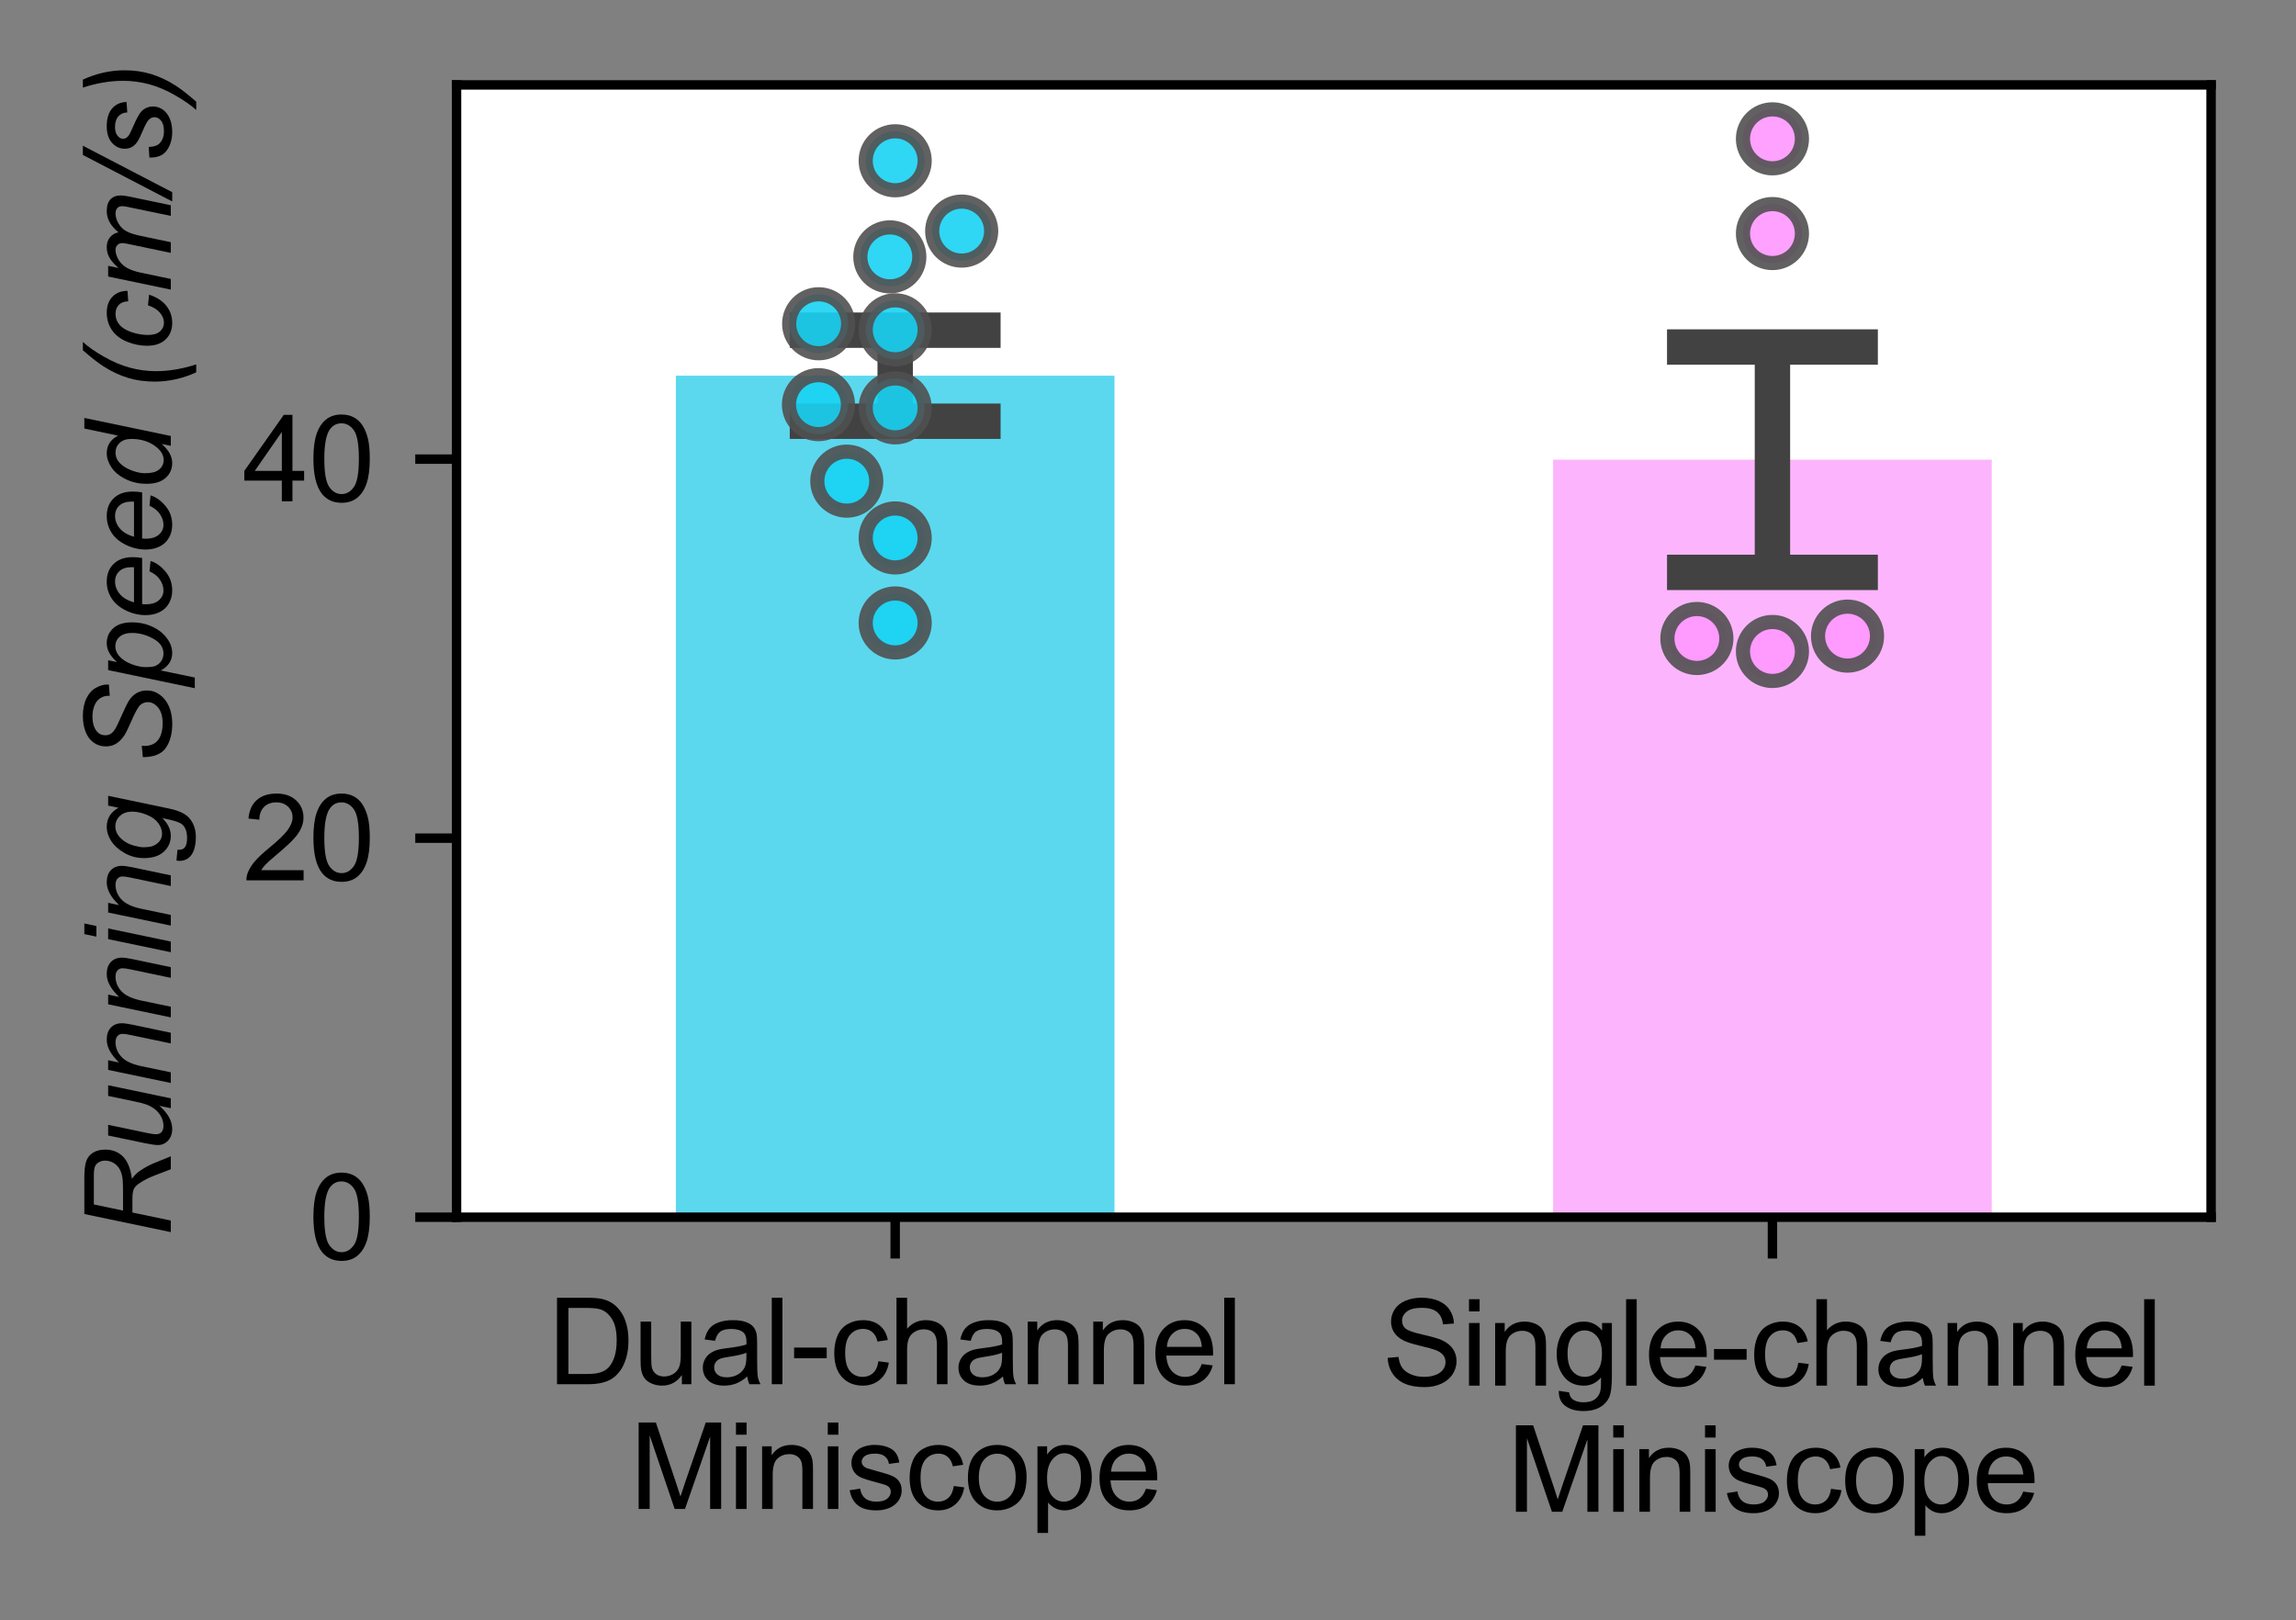 <!DOCTYPE svg PUBLIC "-//W3C//DTD SVG 1.1//EN" "http://www.w3.org/Graphics/SVG/1.1/DTD/svg11.dtd">
<svg xmlns:xlink="http://www.w3.org/1999/xlink" xmlns="http://www.w3.org/2000/svg" width="194.656pt" height="137.361pt" viewBox="0 0 194.656 137.361" version="1.1">
 <rect x="0" y="0" width="194.656" height="137.361" fill="#808080" stroke="none"/>
 <defs>
  <style type="text/css">*{stroke-linejoin: round; stroke-linecap: butt}</style>
 </defs>
 <g id="figure_1">
  <g id="patch_1">
   <path d="M 0 137.361  L 194.656 137.361  L 194.656 0  L 0 0  L 0 137.361  z " style="fill: none"/>
  </g>
  <g id="axes_1">
   <g id="patch_2">
    <path d="M 38.706 103.2  L 187.456 103.2  L 187.456 7.2  L 38.706 7.2  z " style="fill: #ffffff"/>
   </g>
   <g id="patch_3">
    <path d="M 57.3 103.2  L 94.487 103.2  L 94.487 31.852  L 57.3 31.852  z " clip-path="url(#p1aff812137)" style="fill: #24cbe8; opacity: 0.75"/>
   </g>
   <g id="patch_4">
    <path d="M 131.675 103.2  L 168.863 103.2  L 168.863 38.975  L 131.675 38.975  z " clip-path="url(#p1aff812137)" style="fill: #fa9cfa; opacity: 0.75"/>
   </g>
   <g id="matplotlib.axis_1">
    <g id="xtick_1">
     <g id="line2d_1">
      <defs>
       <path id="d87c073f" d="M 0 0  L 0 3.5  " style="stroke: #000000; stroke-width: 0.8"/>
      </defs>
      <g>
       <use xlink:href="#d87c073f" x="75.894" y="103.2" style="stroke: #000000; stroke-width: 0.8"/>
      </g>
     </g>
     <g id="text_1">
      <!-- Dual-channel -->
      <g transform="translate(46.433 117.358) scale(0.1 -0.1)">
       <defs>
        <path id="01301978" d="M 494 0  L 494 4581  L 2072 4581  Q 2606 4581 2888 4516  Q 3281 4425 3559 4188  Q 3922 3881 4101 3404  Q 4281 2928 4281 2316  Q 4281 1794 4159 1391  Q 4038 988 3847 723  Q 3656 459 3429 307  Q 3203 156 2883 78  Q 2563 0 2147 0  L 494 0  z M 1100 541  L 2078 541  Q 2531 541 2789 625  Q 3047 709 3200 863  Q 3416 1078 3536 1442  Q 3656 1806 3656 2325  Q 3656 3044 3420 3430  Q 3184 3816 2847 3947  Q 2603 4041 2063 4041  L 1100 4041  L 1100 541  z " transform="scale(0.016)"/>
        <path id="d69368b9" d="M 2597 0  L 2597 488  Q 2209 -75 1544 -75  Q 1250 -75 995 37  Q 741 150 617 320  Q 494 491 444 738  Q 409 903 409 1263  L 409 3319  L 972 3319  L 972 1478  Q 972 1038 1006 884  Q 1059 663 1231 536  Q 1403 409 1656 409  Q 1909 409 2131 539  Q 2353 669 2445 892  Q 2538 1116 2538 1541  L 2538 3319  L 3100 3319  L 3100 0  L 2597 0  z " transform="scale(0.016)"/>
        <path id="7fc84439" d="M 2588 409  Q 2275 144 1986 34  Q 1697 -75 1366 -75  Q 819 -75 525 192  Q 231 459 231 875  Q 231 1119 342 1320  Q 453 1522 633 1644  Q 813 1766 1038 1828  Q 1203 1872 1538 1913  Q 2219 1994 2541 2106  Q 2544 2222 2544 2253  Q 2544 2597 2384 2738  Q 2169 2928 1744 2928  Q 1347 2928 1158 2789  Q 969 2650 878 2297  L 328 2372  Q 403 2725 575 2942  Q 747 3159 1072 3276  Q 1397 3394 1825 3394  Q 2250 3394 2515 3294  Q 2781 3194 2906 3042  Q 3031 2891 3081 2659  Q 3109 2516 3109 2141  L 3109 1391  Q 3109 606 3145 398  Q 3181 191 3288 0  L 2700 0  Q 2613 175 2588 409  z M 2541 1666  Q 2234 1541 1622 1453  Q 1275 1403 1131 1340  Q 988 1278 909 1158  Q 831 1038 831 891  Q 831 666 1001 516  Q 1172 366 1500 366  Q 1825 366 2078 508  Q 2331 650 2450 897  Q 2541 1088 2541 1459  L 2541 1666  z " transform="scale(0.016)"/>
        <path id="462834a5" d="M 409 0  L 409 4581  L 972 4581  L 972 0  L 409 0  z " transform="scale(0.016)"/>
        <path id="6da137dd" d="M 203 1375  L 203 1941  L 1931 1941  L 1931 1375  L 203 1375  z " transform="scale(0.016)"/>
        <path id="7ed44096" d="M 2588 1216  L 3141 1144  Q 3050 572 2676 248  Q 2303 -75 1759 -75  Q 1078 -75 664 370  Q 250 816 250 1647  Q 250 2184 428 2587  Q 606 2991 970 3192  Q 1334 3394 1763 3394  Q 2303 3394 2647 3120  Q 2991 2847 3088 2344  L 2541 2259  Q 2463 2594 2264 2762  Q 2066 2931 1784 2931  Q 1359 2931 1093 2626  Q 828 2322 828 1663  Q 828 994 1084 691  Q 1341 388 1753 388  Q 2084 388 2306 591  Q 2528 794 2588 1216  z " transform="scale(0.016)"/>
        <path id="c8c5a022" d="M 422 0  L 422 4581  L 984 4581  L 984 2938  Q 1378 3394 1978 3394  Q 2347 3394 2619 3248  Q 2891 3103 3008 2847  Q 3125 2591 3125 2103  L 3125 0  L 2563 0  L 2563 2103  Q 2563 2525 2380 2717  Q 2197 2909 1863 2909  Q 1613 2909 1392 2779  Q 1172 2650 1078 2428  Q 984 2206 984 1816  L 984 0  L 422 0  z " transform="scale(0.016)"/>
        <path id="5137736d" d="M 422 0  L 422 3319  L 928 3319  L 928 2847  Q 1294 3394 1984 3394  Q 2284 3394 2536 3286  Q 2788 3178 2913 3003  Q 3038 2828 3088 2588  Q 3119 2431 3119 2041  L 3119 0  L 2556 0  L 2556 2019  Q 2556 2363 2490 2533  Q 2425 2703 2258 2804  Q 2091 2906 1866 2906  Q 1506 2906 1245 2678  Q 984 2450 984 1813  L 984 0  L 422 0  z " transform="scale(0.016)"/>
        <path id="d2221052" d="M 2694 1069  L 3275 997  Q 3138 488 2766 206  Q 2394 -75 1816 -75  Q 1088 -75 661 373  Q 234 822 234 1631  Q 234 2469 665 2931  Q 1097 3394 1784 3394  Q 2450 3394 2872 2941  Q 3294 2488 3294 1666  Q 3294 1616 3291 1516  L 816 1516  Q 847 969 1125 678  Q 1403 388 1819 388  Q 2128 388 2347 550  Q 2566 713 2694 1069  z M 847 1978  L 2700 1978  Q 2663 2397 2488 2606  Q 2219 2931 1791 2931  Q 1403 2931 1139 2672  Q 875 2413 847 1978  z " transform="scale(0.016)"/>
       </defs>
       <use xlink:href="#01301978"/>
       <use xlink:href="#d69368b9" x="72.217"/>
       <use xlink:href="#7fc84439" x="127.832"/>
       <use xlink:href="#462834a5" x="183.447"/>
       <use xlink:href="#6da137dd" x="205.664"/>
       <use xlink:href="#7ed44096" x="238.965"/>
       <use xlink:href="#c8c5a022" x="288.965"/>
       <use xlink:href="#7fc84439" x="344.58"/>
       <use xlink:href="#5137736d" x="400.195"/>
       <use xlink:href="#5137736d" x="455.811"/>
       <use xlink:href="#d2221052" x="511.426"/>
       <use xlink:href="#462834a5" x="567.041"/>
      </g>
      <!-- Miniscope -->
      <g transform="translate(53.385 127.935) scale(0.1 -0.1)">
       <defs>
        <path id="042371f2" d="M 475 0  L 475 4581  L 1388 4581  L 2472 1338  Q 2622 884 2691 659  Q 2769 909 2934 1394  L 4031 4581  L 4847 4581  L 4847 0  L 4263 0  L 4263 3834  L 2931 0  L 2384 0  L 1059 3900  L 1059 0  L 475 0  z " transform="scale(0.016)"/>
        <path id="2b48fd69" d="M 425 3934  L 425 4581  L 988 4581  L 988 3934  L 425 3934  z M 425 0  L 425 3319  L 988 3319  L 988 0  L 425 0  z " transform="scale(0.016)"/>
        <path id="9a306d8e" d="M 197 991  L 753 1078  Q 800 744 1014 566  Q 1228 388 1613 388  Q 2000 388 2187 545  Q 2375 703 2375 916  Q 2375 1106 2209 1216  Q 2094 1291 1634 1406  Q 1016 1563 777 1677  Q 538 1791 414 1992  Q 291 2194 291 2438  Q 291 2659 392 2848  Q 494 3038 669 3163  Q 800 3259 1026 3326  Q 1253 3394 1513 3394  Q 1903 3394 2198 3281  Q 2494 3169 2634 2976  Q 2775 2784 2828 2463  L 2278 2388  Q 2241 2644 2061 2787  Q 1881 2931 1553 2931  Q 1166 2931 1000 2803  Q 834 2675 834 2503  Q 834 2394 903 2306  Q 972 2216 1119 2156  Q 1203 2125 1616 2013  Q 2213 1853 2448 1751  Q 2684 1650 2818 1456  Q 2953 1263 2953 975  Q 2953 694 2789 445  Q 2625 197 2315 61  Q 2006 -75 1616 -75  Q 969 -75 630 194  Q 291 463 197 991  z " transform="scale(0.016)"/>
        <path id="d50edd5d" d="M 213 1659  Q 213 2581 725 3025  Q 1153 3394 1769 3394  Q 2453 3394 2887 2945  Q 3322 2497 3322 1706  Q 3322 1066 3130 698  Q 2938 331 2570 128  Q 2203 -75 1769 -75  Q 1072 -75 642 372  Q 213 819 213 1659  z M 791 1659  Q 791 1022 1069 705  Q 1347 388 1769 388  Q 2188 388 2466 706  Q 2744 1025 2744 1678  Q 2744 2294 2464 2611  Q 2184 2928 1769 2928  Q 1347 2928 1069 2612  Q 791 2297 791 1659  z " transform="scale(0.016)"/>
        <path id="27b476a2" d="M 422 -1272  L 422 3319  L 934 3319  L 934 2888  Q 1116 3141 1344 3267  Q 1572 3394 1897 3394  Q 2322 3394 2647 3175  Q 2972 2956 3137 2557  Q 3303 2159 3303 1684  Q 3303 1175 3120 767  Q 2938 359 2589 142  Q 2241 -75 1856 -75  Q 1575 -75 1351 44  Q 1128 163 984 344  L 984 -1272  L 422 -1272  z M 931 1641  Q 931 1000 1190 694  Q 1450 388 1819 388  Q 2194 388 2461 705  Q 2728 1022 2728 1688  Q 2728 2322 2467 2637  Q 2206 2953 1844 2953  Q 1484 2953 1207 2617  Q 931 2281 931 1641  z " transform="scale(0.016)"/>
       </defs>
       <use xlink:href="#042371f2"/>
       <use xlink:href="#2b48fd69" x="83.301"/>
       <use xlink:href="#5137736d" x="105.518"/>
       <use xlink:href="#2b48fd69" x="161.133"/>
       <use xlink:href="#9a306d8e" x="183.35"/>
       <use xlink:href="#7ed44096" x="233.35"/>
       <use xlink:href="#d50edd5d" x="283.35"/>
       <use xlink:href="#27b476a2" x="338.965"/>
       <use xlink:href="#d2221052" x="394.58"/>
      </g>
     </g>
    </g>
    <g id="xtick_2">
     <g id="line2d_2">
      <g>
       <use xlink:href="#d87c073f" x="150.269" y="103.2" style="stroke: #000000; stroke-width: 0.8"/>
      </g>
     </g>
     <g id="text_2">
      <!-- Single-channel -->
      <g transform="translate(117.192 117.48) scale(0.1 -0.1)">
       <defs>
        <path id="b20bc422" d="M 288 1472  L 859 1522  Q 900 1178 1048 958  Q 1197 738 1509 602  Q 1822 466 2213 466  Q 2559 466 2825 569  Q 3091 672 3220 851  Q 3350 1031 3350 1244  Q 3350 1459 3225 1620  Q 3100 1781 2813 1891  Q 2628 1963 1997 2114  Q 1366 2266 1113 2400  Q 784 2572 623 2826  Q 463 3081 463 3397  Q 463 3744 659 4045  Q 856 4347 1234 4503  Q 1613 4659 2075 4659  Q 2584 4659 2973 4495  Q 3363 4331 3572 4012  Q 3781 3694 3797 3291  L 3216 3247  Q 3169 3681 2898 3903  Q 2628 4125 2100 4125  Q 1550 4125 1298 3923  Q 1047 3722 1047 3438  Q 1047 3191 1225 3031  Q 1400 2872 2139 2705  Q 2878 2538 3153 2413  Q 3553 2228 3743 1945  Q 3934 1663 3934 1294  Q 3934 928 3725 604  Q 3516 281 3123 101  Q 2731 -78 2241 -78  Q 1619 -78 1198 103  Q 778 284 539 648  Q 300 1013 288 1472  z " transform="scale(0.016)"/>
        <path id="1bb9f844" d="M 319 -275  L 866 -356  Q 900 -609 1056 -725  Q 1266 -881 1628 -881  Q 2019 -881 2231 -725  Q 2444 -569 2519 -288  Q 2563 -116 2559 434  Q 2191 0 1641 0  Q 956 0 581 494  Q 206 988 206 1678  Q 206 2153 378 2554  Q 550 2956 876 3175  Q 1203 3394 1644 3394  Q 2231 3394 2613 2919  L 2613 3319  L 3131 3319  L 3131 450  Q 3131 -325 2973 -648  Q 2816 -972 2473 -1159  Q 2131 -1347 1631 -1347  Q 1038 -1347 672 -1080  Q 306 -813 319 -275  z M 784 1719  Q 784 1066 1043 766  Q 1303 466 1694 466  Q 2081 466 2343 764  Q 2606 1063 2606 1700  Q 2606 2309 2336 2618  Q 2066 2928 1684 2928  Q 1309 2928 1046 2623  Q 784 2319 784 1719  z " transform="scale(0.016)"/>
       </defs>
       <use xlink:href="#b20bc422"/>
       <use xlink:href="#2b48fd69" x="66.699"/>
       <use xlink:href="#5137736d" x="88.916"/>
       <use xlink:href="#1bb9f844" x="144.531"/>
       <use xlink:href="#462834a5" x="200.146"/>
       <use xlink:href="#d2221052" x="222.363"/>
       <use xlink:href="#6da137dd" x="277.979"/>
       <use xlink:href="#7ed44096" x="311.279"/>
       <use xlink:href="#c8c5a022" x="361.279"/>
       <use xlink:href="#7fc84439" x="416.895"/>
       <use xlink:href="#5137736d" x="472.51"/>
       <use xlink:href="#5137736d" x="528.125"/>
       <use xlink:href="#d2221052" x="583.74"/>
       <use xlink:href="#462834a5" x="639.355"/>
      </g>
      <!-- Miniscope -->
      <g transform="translate(127.76 128.174) scale(0.1 -0.1)">
       <use xlink:href="#042371f2"/>
       <use xlink:href="#2b48fd69" x="83.301"/>
       <use xlink:href="#5137736d" x="105.518"/>
       <use xlink:href="#2b48fd69" x="161.133"/>
       <use xlink:href="#9a306d8e" x="183.35"/>
       <use xlink:href="#7ed44096" x="233.35"/>
       <use xlink:href="#d50edd5d" x="283.35"/>
       <use xlink:href="#27b476a2" x="338.965"/>
       <use xlink:href="#d2221052" x="394.58"/>
      </g>
     </g>
    </g>
   </g>
   <g id="matplotlib.axis_2">
    <g id="ytick_1">
     <g id="line2d_3">
      <defs>
       <path id="22aa1c9a" d="M 0 0  L -3.5 0  " style="stroke: #000000; stroke-width: 0.8"/>
      </defs>
      <g>
       <use xlink:href="#22aa1c9a" x="38.706" y="103.2" style="stroke: #000000; stroke-width: 0.8"/>
      </g>
     </g>
     <g id="text_3">
      <!-- 0 -->
      <g transform="translate(26.145 106.779) scale(0.1 -0.1)">
       <defs>
        <path id="45ac584f" d="M 266 2259  Q 266 3072 433 3567  Q 600 4063 929 4331  Q 1259 4600 1759 4600  Q 2128 4600 2406 4451  Q 2684 4303 2865 4023  Q 3047 3744 3150 3342  Q 3253 2941 3253 2259  Q 3253 1453 3087 958  Q 2922 463 2592 192  Q 2263 -78 1759 -78  Q 1097 -78 719 397  Q 266 969 266 2259  z M 844 2259  Q 844 1131 1108 757  Q 1372 384 1759 384  Q 2147 384 2411 759  Q 2675 1134 2675 2259  Q 2675 3391 2411 3762  Q 2147 4134 1753 4134  Q 1366 4134 1134 3806  Q 844 3388 844 2259  z " transform="scale(0.016)"/>
       </defs>
       <use xlink:href="#45ac584f"/>
      </g>
     </g>
    </g>
    <g id="ytick_2">
     <g id="line2d_4">
      <g>
       <use xlink:href="#22aa1c9a" x="38.706" y="71.062" style="stroke: #000000; stroke-width: 0.8"/>
      </g>
     </g>
     <g id="text_4">
      <!-- 20 -->
      <g transform="translate(20.584 74.641) scale(0.1 -0.1)">
       <defs>
        <path id="fa807eac" d="M 3222 541  L 3222 0  L 194 0  Q 188 203 259 391  Q 375 700 629 1000  Q 884 1300 1366 1694  Q 2113 2306 2375 2664  Q 2638 3022 2638 3341  Q 2638 3675 2398 3904  Q 2159 4134 1775 4134  Q 1369 4134 1125 3890  Q 881 3647 878 3216  L 300 3275  Q 359 3922 746 4261  Q 1134 4600 1788 4600  Q 2447 4600 2831 4234  Q 3216 3869 3216 3328  Q 3216 3053 3103 2787  Q 2991 2522 2730 2228  Q 2469 1934 1863 1422  Q 1356 997 1212 845  Q 1069 694 975 541  L 3222 541  z " transform="scale(0.016)"/>
       </defs>
       <use xlink:href="#fa807eac"/>
       <use xlink:href="#45ac584f" x="55.615"/>
      </g>
     </g>
    </g>
    <g id="ytick_3">
     <g id="line2d_5">
      <g>
       <use xlink:href="#22aa1c9a" x="38.706" y="38.925" style="stroke: #000000; stroke-width: 0.8"/>
      </g>
     </g>
     <g id="text_5">
      <!-- 40 -->
      <g transform="translate(20.584 42.504) scale(0.1 -0.1)">
       <defs>
        <path id="e0f360eb" d="M 2069 0  L 2069 1097  L 81 1097  L 81 1613  L 2172 4581  L 2631 4581  L 2631 1613  L 3250 1613  L 3250 1097  L 2631 1097  L 2631 0  L 2069 0  z M 2069 1613  L 2069 3678  L 634 1613  L 2069 1613  z " transform="scale(0.016)"/>
       </defs>
       <use xlink:href="#e0f360eb"/>
       <use xlink:href="#45ac584f" x="55.615"/>
      </g>
     </g>
    </g>
    <g id="text_6">
     <!-- Running Speed (cm/s) -->
     <g transform="translate(14.48 104.943) rotate(-90) scale(0.1 -0.1)">
      <defs>
       <path id="50087c93" d="M 300 0  L 1259 4581  L 3181 4581  Q 3750 4581 4044 4486  Q 4338 4391 4505 4128  Q 4672 3866 4672 3466  Q 4672 2906 4306 2537  Q 3941 2169 3125 2059  Q 3375 1875 3503 1697  Q 3791 1294 3966 863  L 4316 0  L 3631 0  L 3303 853  Q 3125 1316 2897 1653  Q 2741 1888 2578 1961  Q 2416 2034 2050 2034  L 1338 2034  L 913 0  L 300 0  z M 1441 2531  L 2288 2531  Q 2875 2531 3053 2547  Q 3400 2581 3622 2703  Q 3844 2825 3966 3031  Q 4088 3238 4088 3475  Q 4088 3675 3997 3823  Q 3906 3972 3759 4025  Q 3613 4078 3259 4078  L 1766 4078  L 1441 2531  z " transform="scale(0.016)"/>
       <path id="1dc258bc" d="M 2478 600  Q 1881 -75 1256 -75  Q 872 -75 636 145  Q 400 366 400 684  Q 400 894 506 1403  L 906 3319  L 1472 3319  L 1028 1197  Q 972 931 972 784  Q 972 597 1086 492  Q 1200 388 1422 388  Q 1659 388 1886 503  Q 2113 619 2277 816  Q 2441 1013 2544 1281  Q 2613 1453 2703 1884  L 3003 3319  L 3569 3319  L 2875 0  L 2353 0  L 2478 600  z " transform="scale(0.016)"/>
       <path id="e993886f" d="M 213 0  L 906 3319  L 1419 3319  L 1297 2741  Q 1631 3081 1922 3237  Q 2213 3394 2516 3394  Q 2919 3394 3148 3175  Q 3378 2956 3378 2591  Q 3378 2406 3297 2009  L 2875 0  L 2309 0  L 2750 2103  Q 2816 2409 2816 2556  Q 2816 2722 2702 2825  Q 2588 2928 2372 2928  Q 1938 2928 1598 2615  Q 1259 2303 1100 1544  L 778 0  L 213 0  z " transform="scale(0.016)"/>
       <path id="43799115" d="M 1016 3941  L 1150 4581  L 1713 4581  L 1578 3941  L 1016 3941  z M 191 0  L 884 3319  L 1450 3319  L 756 0  L 191 0  z " transform="scale(0.016)"/>
       <path id="fe32a0b1" d="M 181 -300  L 753 -353  Q 747 -547 800 -644  Q 853 -741 969 -794  Q 1122 -863 1366 -863  Q 1878 -863 2103 -597  Q 2250 -419 2375 178  L 2431 447  Q 1991 0 1494 0  Q 991 0 652 370  Q 313 741 313 1419  Q 313 1978 580 2447  Q 847 2916 1215 3155  Q 1584 3394 1975 3394  Q 2628 3394 2981 2775  L 3094 3319  L 3613 3319  L 2944 116  Q 2834 -413 2656 -708  Q 2478 -1003 2161 -1165  Q 1844 -1328 1428 -1328  Q 1028 -1328 739 -1225  Q 450 -1122 308 -923  Q 166 -725 166 -469  Q 166 -391 181 -300  z M 888 1469  Q 888 1128 953 956  Q 1047 716 1220 589  Q 1394 463 1606 463  Q 1884 463 2159 658  Q 2434 853 2604 1262  Q 2775 1672 2775 2044  Q 2775 2453 2548 2695  Q 2322 2938 1988 2938  Q 1781 2938 1587 2827  Q 1394 2716 1226 2489  Q 1059 2263 973 1947  Q 888 1631 888 1469  z " transform="scale(0.016)"/>
       <path id="107f3f8d" transform="scale(0.016)"/>
       <path id="845c9ca2" d="M 450 1481  L 1050 1538  L 1044 1378  Q 1044 1113 1166 892  Q 1288 672 1569 551  Q 1850 431 2238 431  Q 2788 431 3077 672  Q 3366 913 3366 1222  Q 3366 1438 3213 1616  Q 3056 1791 2359 2091  Q 1819 2325 1622 2450  Q 1313 2653 1166 2892  Q 1019 3131 1019 3438  Q 1019 3791 1212 4075  Q 1406 4359 1779 4509  Q 2153 4659 2622 4659  Q 3181 4659 3565 4471  Q 3950 4284 4123 3971  Q 4297 3659 4297 3375  Q 4297 3347 4294 3281  L 3703 3234  Q 3703 3428 3669 3538  Q 3606 3728 3475 3859  Q 3344 3991 3114 4070  Q 2884 4150 2600 4150  Q 2100 4150 1822 3925  Q 1609 3753 1609 3469  Q 1609 3300 1696 3167  Q 1784 3034 2013 2906  Q 2175 2816 2784 2547  Q 3278 2328 3466 2203  Q 3716 2038 3850 1802  Q 3984 1566 3984 1266  Q 3984 894 3757 580  Q 3531 266 3131 94  Q 2731 -78 2216 -78  Q 1438 -78 945 261  Q 453 600 450 1481  z " transform="scale(0.016)"/>
       <path id="56060e93" d="M -66 -1272  L 894 3319  L 1416 3319  L 1319 2856  Q 1609 3159 1839 3276  Q 2069 3394 2325 3394  Q 2800 3394 3112 3048  Q 3425 2703 3425 2059  Q 3425 1541 3253 1114  Q 3081 688 2831 428  Q 2581 169 2325 47  Q 2069 -75 1800 -75  Q 1203 -75 875 531  L 500 -1272  L -66 -1272  z M 1053 1356  Q 1053 984 1106 841  Q 1184 638 1362 513  Q 1541 388 1775 388  Q 2263 388 2563 936  Q 2863 1484 2863 2056  Q 2863 2478 2661 2708  Q 2459 2938 2159 2938  Q 1944 2938 1759 2823  Q 1575 2709 1417 2482  Q 1259 2256 1156 1928  Q 1053 1600 1053 1356  z " transform="scale(0.016)"/>
       <path id="f41a03ee" d="M 2650 1128  L 3200 1072  Q 3081 663 2654 294  Q 2228 -75 1638 -75  Q 1269 -75 961 95  Q 653 266 492 591  Q 331 916 331 1331  Q 331 1875 582 2386  Q 834 2897 1234 3145  Q 1634 3394 2100 3394  Q 2694 3394 3048 3025  Q 3403 2656 3403 2019  Q 3403 1775 3359 1519  L 916 1519  Q 903 1422 903 1344  Q 903 878 1117 633  Q 1331 388 1641 388  Q 1931 388 2212 578  Q 2494 769 2650 1128  z M 1006 1950  L 2869 1950  Q 2872 2038 2872 2075  Q 2872 2500 2659 2726  Q 2447 2953 2113 2953  Q 1750 2953 1451 2703  Q 1153 2453 1006 1950  z " transform="scale(0.016)"/>
       <path id="fee8092e" d="M 2450 481  Q 1966 -75 1438 -75  Q 966 -75 652 273  Q 338 622 338 1284  Q 338 1891 586 2392  Q 834 2894 1207 3144  Q 1581 3394 1956 3394  Q 2575 3394 2891 2797  L 3266 4581  L 3828 4581  L 2872 0  L 2350 0  L 2450 481  z M 900 1391  Q 900 1044 969 844  Q 1038 644 1203 511  Q 1369 378 1600 378  Q 1984 378 2297 778  Q 2716 1309 2716 2091  Q 2716 2484 2509 2706  Q 2303 2928 1991 2928  Q 1788 2928 1620 2837  Q 1453 2747 1289 2530  Q 1125 2313 1012 1978  Q 900 1644 900 1391  z " transform="scale(0.016)"/>
       <path id="c98badd5" d="M 1031 -1347  Q 541 -272 541 863  Q 541 1619 739 2270  Q 938 2922 1344 3559  Q 1613 3984 2203 4659  L 2644 4659  Q 2278 4269 1870 3559  Q 1463 2850 1278 2165  Q 1094 1481 1094 791  Q 1094 -241 1453 -1347  L 1031 -1347  z " transform="scale(0.016)"/>
       <path id="55aaad2d" d="M 2503 1209  L 3069 1150  Q 2856 528 2464 226  Q 2072 -75 1572 -75  Q 1031 -75 695 275  Q 359 625 359 1253  Q 359 1797 575 2322  Q 791 2847 1192 3120  Q 1594 3394 2109 3394  Q 2644 3394 2956 3092  Q 3269 2791 3269 2294  L 2713 2256  Q 2709 2572 2529 2750  Q 2350 2928 2056 2928  Q 1716 2928 1466 2712  Q 1216 2497 1073 2058  Q 931 1619 931 1213  Q 931 788 1118 575  Q 1306 363 1581 363  Q 1856 363 2107 572  Q 2359 781 2503 1209  z " transform="scale(0.016)"/>
       <path id="dd333127" d="M 209 0  L 903 3319  L 1469 3319  L 1353 2772  Q 1669 3125 1917 3259  Q 2166 3394 2456 3394  Q 2766 3394 2973 3230  Q 3181 3066 3247 2772  Q 3500 3084 3779 3239  Q 4059 3394 4369 3394  Q 4784 3394 4992 3197  Q 5200 3000 5200 2644  Q 5200 2491 5128 2138  L 4681 0  L 4116 0  L 4572 2194  Q 4631 2463 4631 2578  Q 4631 2741 4528 2834  Q 4425 2928 4238 2928  Q 3984 2928 3721 2775  Q 3459 2622 3314 2373  Q 3169 2125 3059 1609  L 2722 0  L 2156 0  L 2625 2241  Q 2675 2469 2675 2566  Q 2675 2728 2573 2828  Q 2472 2928 2309 2928  Q 2069 2928 1805 2775  Q 1541 2622 1375 2348  Q 1209 2075 1103 1569  L 775 0  L 209 0  z " transform="scale(0.016)"/>
       <path id="b989f579" d="M -325 -75  L 2138 4659  L 2628 4659  L 166 -75  L -325 -75  z " transform="scale(0.016)"/>
       <path id="fac6f543" d="M 266 1134  L 831 1169  Q 831 925 906 753  Q 981 581 1182 472  Q 1384 363 1653 363  Q 2028 363 2215 513  Q 2403 663 2403 866  Q 2403 1013 2291 1144  Q 2175 1275 1726 1467  Q 1278 1659 1153 1738  Q 944 1866 837 2039  Q 731 2213 731 2438  Q 731 2831 1043 3112  Q 1356 3394 1919 3394  Q 2544 3394 2870 3105  Q 3197 2816 3209 2344  L 2656 2306  Q 2644 2606 2444 2781  Q 2244 2956 1878 2956  Q 1584 2956 1421 2822  Q 1259 2688 1259 2531  Q 1259 2375 1400 2256  Q 1494 2175 1884 2006  Q 2534 1725 2703 1563  Q 2972 1303 2972 931  Q 2972 684 2820 446  Q 2669 209 2358 67  Q 2047 -75 1625 -75  Q 1050 -75 647 209  Q 244 494 266 1134  z " transform="scale(0.016)"/>
       <path id="25d6ef6b" d="M 1269 4659  Q 1763 3584 1763 2453  Q 1763 1694 1564 1044  Q 1366 394 959 -247  Q 688 -672 100 -1347  L -341 -1347  Q 22 -953 431 -243  Q 841 466 1023 1148  Q 1206 1831 1206 2525  Q 1206 3556 847 4659  L 1269 4659  z " transform="scale(0.016)"/>
      </defs>
      <use xlink:href="#50087c93"/>
      <use xlink:href="#1dc258bc" x="72.217"/>
      <use xlink:href="#e993886f" x="127.832"/>
      <use xlink:href="#e993886f" x="183.447"/>
      <use xlink:href="#43799115" x="239.062"/>
      <use xlink:href="#e993886f" x="261.279"/>
      <use xlink:href="#fe32a0b1" x="316.895"/>
      <use xlink:href="#107f3f8d" x="372.51"/>
      <use xlink:href="#845c9ca2" x="400.293"/>
      <use xlink:href="#56060e93" x="466.992"/>
      <use xlink:href="#f41a03ee" x="522.607"/>
      <use xlink:href="#f41a03ee" x="578.223"/>
      <use xlink:href="#fee8092e" x="633.838"/>
      <use xlink:href="#107f3f8d" x="689.453"/>
      <use xlink:href="#c98badd5" x="717.236"/>
      <use xlink:href="#55aaad2d" x="750.537"/>
      <use xlink:href="#dd333127" x="800.537"/>
      <use xlink:href="#b989f579" x="883.838"/>
      <use xlink:href="#fac6f543" x="911.621"/>
      <use xlink:href="#25d6ef6b" x="961.621"/>
     </g>
    </g>
   </g>
   <g id="line2d_6">
    <path d="M 68.456 35.711  L 83.331 35.711  M 75.894 35.711  L 75.894 27.993  M 68.456 27.993  L 83.331 27.993  " clip-path="url(#p1aff812137)" style="fill: none; stroke: #424242; stroke-width: 3; stroke-linecap: square"/>
   </g>
   <g id="line2d_7">
    <path d="M 142.831 48.529  L 157.706 48.529  M 150.269 48.529  L 150.269 29.421  M 142.831 29.421  L 157.706 29.421  " clip-path="url(#p1aff812137)" style="fill: none; stroke: #424242; stroke-width: 3; stroke-linecap: square"/>
   </g>
   <g id="patch_5">
    <path d="M 38.706 103.2  L 38.706 7.2  " style="fill: none; stroke: #000000; stroke-width: 0.8; stroke-linejoin: miter; stroke-linecap: square"/>
   </g>
   <g id="patch_6">
    <path d="M 187.456 103.2  L 187.456 7.2  " style="fill: none; stroke: #000000; stroke-width: 0.8; stroke-linejoin: miter; stroke-linecap: square"/>
   </g>
   <g id="patch_7">
    <path d="M 38.706 103.2  L 187.456 103.2  " style="fill: none; stroke: #000000; stroke-width: 0.8; stroke-linejoin: miter; stroke-linecap: square"/>
   </g>
   <g id="patch_8">
    <path d="M 38.706 7.2  L 187.456 7.2  " style="fill: none; stroke: #000000; stroke-width: 0.8; stroke-linejoin: miter; stroke-linecap: square"/>
   </g>
   <g id="PathCollection_1">
    <defs>
     <path id="f74fa3b8" d="M 0 2.5  C 0.663 2.5 1.299 2.237 1.768 1.768  C 2.237 1.299 2.5 0.663 2.5 -0  C 2.5 -0.663 2.237 -1.299 1.768 -1.768  C 1.299 -2.237 0.663 -2.5 0 -2.5  C -0.663 -2.5 -1.299 -2.237 -1.768 -1.768  C -2.237 -1.299 -2.5 -0.663 -2.5 0  C -2.5 0.663 -2.237 1.299 -1.768 1.768  C -1.299 2.237 -0.663 2.5 0 2.5  z "/>
    </defs>
    <g clip-path="url(#p1aff812137)">
     <use xlink:href="#f74fa3b8" x="75.894" y="27.962" style="fill: #19d3f3; fill-opacity: 0.9; stroke: #505050; stroke-opacity: 0.9; stroke-width: 1.2"/>
    </g>
    <g clip-path="url(#p1aff812137)">
     <use xlink:href="#f74fa3b8" x="75.894" y="45.609" style="fill: #19d3f3; fill-opacity: 0.9; stroke: #505050; stroke-opacity: 0.9; stroke-width: 1.2"/>
    </g>
    <g clip-path="url(#p1aff812137)">
     <use xlink:href="#f74fa3b8" x="69.39" y="34.308" style="fill: #19d3f3; fill-opacity: 0.9; stroke: #505050; stroke-opacity: 0.9; stroke-width: 1.2"/>
    </g>
    <g clip-path="url(#p1aff812137)">
     <use xlink:href="#f74fa3b8" x="75.44" y="21.778" style="fill: #19d3f3; fill-opacity: 0.9; stroke: #505050; stroke-opacity: 0.9; stroke-width: 1.2"/>
    </g>
    <g clip-path="url(#p1aff812137)">
     <use xlink:href="#f74fa3b8" x="81.532" y="19.592" style="fill: #19d3f3; fill-opacity: 0.9; stroke: #505050; stroke-opacity: 0.9; stroke-width: 1.2"/>
    </g>
    <g clip-path="url(#p1aff812137)">
     <use xlink:href="#f74fa3b8" x="75.894" y="13.631" style="fill: #19d3f3; fill-opacity: 0.9; stroke: #505050; stroke-opacity: 0.9; stroke-width: 1.2"/>
    </g>
    <g clip-path="url(#p1aff812137)">
     <use xlink:href="#f74fa3b8" x="75.894" y="34.581" style="fill: #19d3f3; fill-opacity: 0.9; stroke: #505050; stroke-opacity: 0.9; stroke-width: 1.2"/>
    </g>
    <g clip-path="url(#p1aff812137)">
     <use xlink:href="#f74fa3b8" x="69.406" y="27.45" style="fill: #19d3f3; fill-opacity: 0.9; stroke: #505050; stroke-opacity: 0.9; stroke-width: 1.2"/>
    </g>
    <g clip-path="url(#p1aff812137)">
     <use xlink:href="#f74fa3b8" x="71.792" y="40.794" style="fill: #19d3f3; fill-opacity: 0.9; stroke: #505050; stroke-opacity: 0.9; stroke-width: 1.2"/>
    </g>
    <g clip-path="url(#p1aff812137)">
     <use xlink:href="#f74fa3b8" x="75.894" y="52.815" style="fill: #19d3f3; fill-opacity: 0.9; stroke: #505050; stroke-opacity: 0.9; stroke-width: 1.2"/>
    </g>
   </g>
   <g id="PathCollection_2">
    <defs>
     <path id="f84f3ed6" d="M 0 2.5  C 0.663 2.5 1.299 2.237 1.768 1.768  C 2.237 1.299 2.5 0.663 2.5 -0  C 2.5 -0.663 2.237 -1.299 1.768 -1.768  C 1.299 -2.237 0.663 -2.5 0 -2.5  C -0.663 -2.5 -1.299 -2.237 -1.768 -1.768  C -2.237 -1.299 -2.5 -0.663 -2.5 0  C -2.5 0.663 -2.237 1.299 -1.768 1.768  C -1.299 2.237 -0.663 2.5 0 2.5  z "/>
    </defs>
    <g clip-path="url(#p1aff812137)">
     <use xlink:href="#f84f3ed6" x="150.269" y="11.771" style="fill: #ff97ff; fill-opacity: 0.9; stroke: #505050; stroke-opacity: 0.9; stroke-width: 1.2"/>
    </g>
    <g clip-path="url(#p1aff812137)">
     <use xlink:href="#f84f3ed6" x="150.269" y="19.802" style="fill: #ff97ff; fill-opacity: 0.9; stroke: #505050; stroke-opacity: 0.9; stroke-width: 1.2"/>
    </g>
    <g clip-path="url(#p1aff812137)">
     <use xlink:href="#f84f3ed6" x="143.862" y="54.134" style="fill: #ff97ff; fill-opacity: 0.9; stroke: #505050; stroke-opacity: 0.9; stroke-width: 1.2"/>
    </g>
    <g clip-path="url(#p1aff812137)">
     <use xlink:href="#f84f3ed6" x="150.269" y="55.234" style="fill: #ff97ff; fill-opacity: 0.9; stroke: #505050; stroke-opacity: 0.9; stroke-width: 1.2"/>
    </g>
    <g clip-path="url(#p1aff812137)">
     <use xlink:href="#f84f3ed6" x="156.634" y="53.932" style="fill: #ff97ff; fill-opacity: 0.9; stroke: #505050; stroke-opacity: 0.9; stroke-width: 1.2"/>
    </g>
   </g>
  </g>
 </g>
 <defs>
  <clipPath id="p1aff812137">
   <rect x="38.706" y="7.2" width="148.75" height="96"/>
  </clipPath>
 </defs>
</svg>
